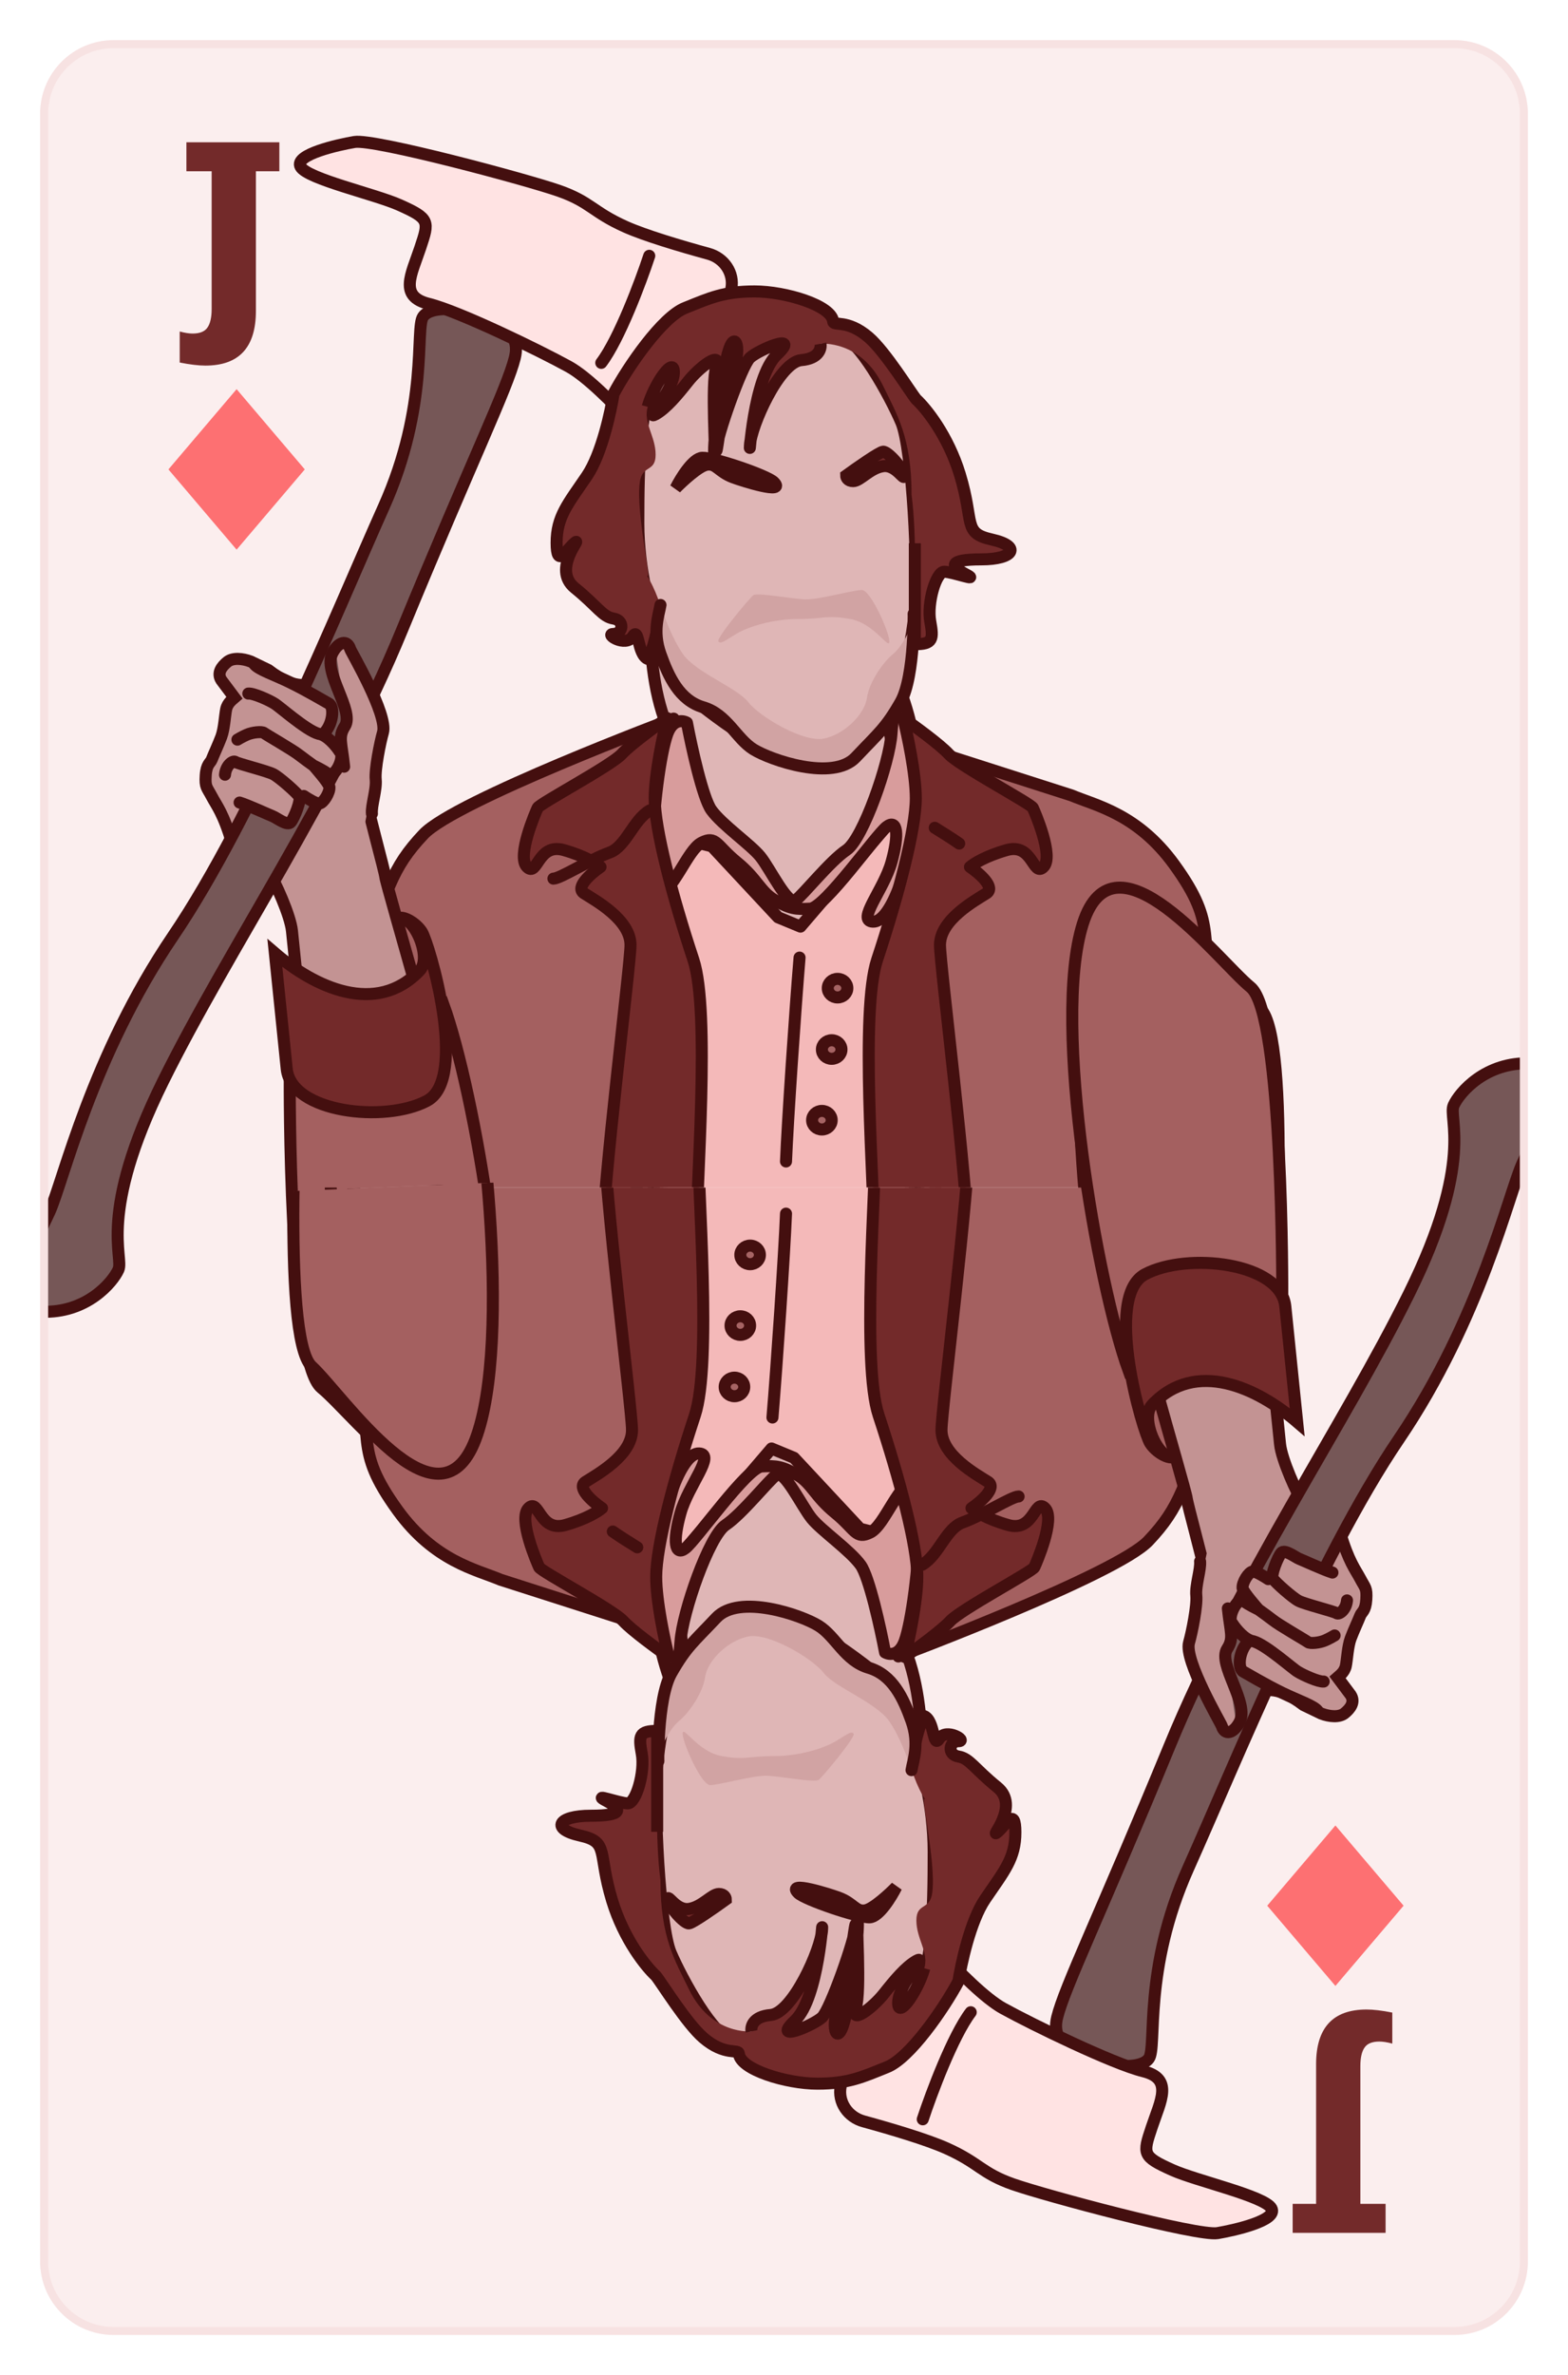 <svg width="391" height="592" viewBox="0 0 391 592" fill="none" xmlns="http://www.w3.org/2000/svg">
<g filter="url(#filter0_d)">
<g clip-path="url(#clip0)">
<path d="M11 22.324C11 12.756 18.756 5 28.324 5H362.676C372.244 5 380 12.756 380 22.324V557.676C380 567.244 372.244 575 362.676 575H28.324C18.756 575 11 567.244 11 557.676V22.324Z" fill="#FBEEEE"/>
<path d="M63.815 36.686V71.492C63.815 80.582 59.618 85.126 51.225 85.126C49.531 85.126 47.395 84.872 44.817 84.364V76.629C46.078 76.968 47.151 77.138 48.035 77.138C49.823 77.138 51.056 76.639 51.733 75.641C52.429 74.644 52.778 73.101 52.778 71.012V36.686H46.483V29.459H69.659V36.686H63.815Z" fill="#732A2A"/>
<g clip-path="url(#clip1)">
<path d="M170.454 182.384C159.423 167.886 162.5 140.442 162.5 137.5L182.116 151.182C198.295 149.501 221.449 142.105 219.936 151.182C218.424 160.259 224.769 194.045 226.87 205.706L219.936 241.951L182.116 235.963C178.229 219.574 172.592 185.193 170.454 182.384Z" fill="#DFB6B6" stroke="#440F0F" stroke-width="3" stroke-linecap="round" stroke-linejoin="round"/>
<path d="M89.857 235.687C96.497 215.63 97.682 210.347 105.62 201.942C113.558 193.537 167.973 173.118 167.973 173.118L159.185 193.537L162.358 244.455L165.532 304H80.057C79.487 296.333 83.217 255.744 89.857 235.687Z" fill="#A46060" stroke="#440F0F" stroke-width="3" stroke-linecap="round" stroke-linejoin="round"/>
<path d="M165.178 304L157.892 224.961L170.224 203.143L177.509 204.94L194.024 222.651L199.609 224.961L227.537 192.362L222.923 222.651C221.223 224.362 220.864 236.5 227.537 236.5C234.094 236.5 229.156 290.738 227.537 304H165.178Z" fill="#F4B9B9" stroke="#440F0F" stroke-width="3" stroke-linecap="round" stroke-linejoin="round"/>
<path d="M292.808 209.502C283.615 196.818 273.235 194.807 267.203 192.252L235.201 182L233 304H311C310.185 299.244 307.528 261.909 303.42 246.477C298.285 227.187 304.301 225.357 292.808 209.502Z" fill="#A46060" stroke="#440F0F" stroke-width="3" stroke-linecap="round" stroke-linejoin="round"/>
<path d="M162.081 180.392C159.885 184.641 155.492 194.25 155.492 198.7C155.492 203.149 156.468 209.669 156.957 212.373" stroke="#440F0F" stroke-width="3" stroke-linecap="round" stroke-linejoin="round"/>
<path d="M243.337 204.957C245.858 203.103 251.584 199.487 254.317 199.858C257.734 200.322 258.71 202.176 259.198 204.03" stroke="#440F0F" stroke-width="3" stroke-linecap="round" stroke-linejoin="round"/>
<path d="M238.456 184.795C239.758 187.498 242.507 193.323 243.093 194.992" stroke="#440F0F" stroke-width="3" stroke-linecap="round" stroke-linejoin="round"/>
<path d="M218.936 234.621C221.864 230.063 229.038 220.252 234.309 217.471" stroke="#440F0F" stroke-width="3" stroke-linecap="round" stroke-linejoin="round"/>
<path d="M177.399 195.919C175.252 192.952 172.438 180.16 171.299 174.134C170.242 173.516 167.785 173.207 166.419 176.915C164.711 181.55 162.759 195.919 162.759 205.884C162.759 215.849 157.39 220.484 162.759 218.398C168.127 216.312 171.299 205.884 174.959 204.03C178.619 202.176 178.619 204.725 183.744 208.896C188.868 213.068 189.6 216.312 193.26 218.398C196.92 220.484 198.384 220.715 202.045 220.484C205.705 220.252 218.393 202.176 221.078 200.09C223.762 198.004 224.25 201.944 222.298 208.896C220.346 215.849 213.513 223.496 217.661 223.728C221.81 223.96 226.69 211.446 228.642 195.919C230.204 183.497 226.364 170.504 224.25 165.56C223.762 166.95 222.688 171.168 222.298 176.915C221.81 184.099 215.221 203.103 211.073 205.884C206.925 208.665 200.336 217.008 198.384 218.398C196.432 219.789 192.04 210.519 189.6 207.506C187.16 204.493 180.083 199.626 177.399 195.919Z" fill="#D89C9C" stroke="#440F0F" stroke-width="3" stroke-linecap="round" stroke-linejoin="round"/>
<path d="M236.569 181.943C234.446 179.628 228.126 175.017 225.232 173C226.277 177.121 228.368 186.888 228.368 192.991C228.368 200.618 224.026 217.19 218.719 233.235C214.474 246.071 218 289 218 304H241.398C241.398 289.445 234.398 234.602 234.398 229.552C234.398 223.239 243.082 218.505 245.976 216.664C248.292 215.191 244.207 211.666 241.876 210.088C242.76 209.299 245.832 207.352 251.042 205.879C257.555 204.038 257.555 212.718 260.208 210.088C262.861 207.457 258.037 196.41 257.555 195.358C257.072 194.306 239.222 184.836 236.569 181.943Z" fill="#732A2A" stroke="#440F0F" stroke-width="3" stroke-linecap="round" stroke-linejoin="round"/>
<path d="M233.088 200.322C234.471 201.172 237.627 203.149 239.189 204.262" stroke="#440F0F" stroke-width="3" stroke-linecap="round" stroke-linejoin="round"/>
<path d="M199.38 232.683C198.321 245.347 196.391 273.575 196 283.5" stroke="#440F0F" stroke-width="3" stroke-linecap="round" stroke-linejoin="round"/>
<ellipse cx="208.855" cy="240.303" rx="2.44" ry="2.317" fill="#A66464" stroke="#440F0F" stroke-width="3" stroke-linecap="round" stroke-linejoin="round"/>
<ellipse cx="207.391" cy="255.598" rx="2.44" ry="2.317" fill="#A66464" stroke="#440F0F" stroke-width="3" stroke-linecap="round" stroke-linejoin="round"/>
<ellipse cx="204.95" cy="273.212" rx="2.44" ry="2.317" fill="#A66464" stroke="#440F0F" stroke-width="3" stroke-linecap="round" stroke-linejoin="round"/>
<path d="M155.057 181.943C157.18 179.628 163.499 175.017 166.394 173C165.349 177.121 163.258 186.888 163.258 192.991C163.258 200.618 167.6 217.19 172.907 233.235C177.152 246.071 173.626 289 173.626 304H150.228C150.228 289.445 157.228 234.602 157.228 229.552C157.228 223.239 148.544 218.505 145.65 216.664C143.334 215.191 147.418 211.666 149.75 210.088C148.866 209.299 145.794 207.352 140.584 205.879C134.071 204.038 134.071 212.718 131.418 210.088C128.764 207.457 133.589 196.41 134.071 195.358C134.554 194.306 152.404 184.836 155.057 181.943Z" fill="#732A2A" stroke="#440F0F" stroke-width="3" stroke-linecap="round" stroke-linejoin="round"/>
<path d="M162 196C157.852 198.472 156.099 205.017 152 206.5C146.876 208.354 139.708 213 138 213" stroke="#440F0F" stroke-width="3" stroke-linecap="round" stroke-linejoin="round"/>
</g>
<path d="M75.399 251.349C76.031 257.521 73.341 275.922 81.08 284.874C88.819 293.825 90.209 303.915 97.666 303.151C105.124 302.386 105.548 299.907 108.908 291.766C114.985 277.041 108.205 254.734 103.546 239.454C100.588 228.833 96.196 213.681 96.084 212.587C95.936 211.141 91.587 195.366 91.389 193.437C91.191 191.509 91.229 187.12 90.981 184.709C90.734 182.298 86.42 173.482 85.79 172.085C85.159 170.688 81.21 162.031 79.065 163.517C77.43 164.649 74.097 166.462 66.922 161.005L62.511 158.88C60.483 158.113 58.023 157.878 56.675 158.991C55.327 160.103 54.029 161.698 55.191 163.528L58.578 168.053C58.096 168.102 56.748 169.215 56.414 170.711C56.081 172.207 55.944 175.632 55.178 177.659C54.411 179.687 53.212 182.246 52.828 183.26C52.445 184.273 51.48 184.372 51.295 187.315C51.109 190.257 51.591 190.208 52.803 192.52C54.014 194.832 55.658 196.612 57.896 204.179C58.583 206.503 65.141 208.309 66.883 211.053C68.627 213.798 72.409 222.181 72.805 226.038L75.399 251.349Z" fill="#C39393" stroke="#440F0F" stroke-width="3" stroke-linecap="round"/>
<path d="M80.15 339.933C71.924 333.237 72.248 262.837 72.248 262.837L110.561 244.334C118.258 265.493 129.879 330.815 121.98 355.75C114.082 380.686 88.375 346.629 80.15 339.933Z" fill="#A46060" stroke="#440F0F" stroke-width="3" stroke-linecap="round"/>
<path d="M104.669 235.891C93.812 247.312 78.46 240.085 68.538 231.552L71.495 260.401C72.617 271.344 96.007 273.973 106.491 268.375C116.975 262.777 106.991 229.119 105.193 226.287C103.754 224.022 100.589 222.236 99.314 222.869C103.059 221.815 107.845 232.55 104.669 235.891Z" fill="#732A2A" stroke="#440F0F" stroke-width="3" stroke-linecap="round"/>
<path d="M95.672 120.39C107.065 94.979 103.451 75.81 105.51 72.919C107.457 70.184 114.675 70.924 117.318 72.109C122.4 74.387 130.243 75.614 128.38 83.172C126.518 90.73 117.623 108.868 100.381 150.731C83.138 192.594 57.002 230.47 40.636 263.571C24.271 296.671 30.952 307.296 29.528 310.472C28.104 313.649 21.575 321.404 10.337 320.943C-0.901 320.483 8.98 303.549 12.397 295.926C15.815 288.302 22.914 257.151 43.157 227.315C63.4 197.479 84.279 145.802 95.672 120.39Z" fill="#765757" stroke="#440F0F" stroke-width="3" stroke-linecap="round"/>
<path d="M88.403 29.389C84.442 30.055 73.265 32.521 74.952 35.566C76.638 38.612 93.563 42.385 99.662 45.119C107.222 48.508 107.005 49.161 104.842 55.646L104.788 55.809C102.575 62.447 99.376 67.88 106.934 69.742C114.492 71.605 134.536 81.354 141.875 85.407C146.296 87.849 152.932 94.486 157.715 99.713C160.112 102.333 163.935 103.173 166.585 100.809C169.619 98.103 173.195 93.83 175.94 87.709C179.079 80.707 181.171 72.271 182.368 65.959C183.115 62.016 180.545 58.311 176.674 57.252C169.691 55.341 160.774 52.679 155.984 50.532C147.725 46.83 147.309 44.354 139.401 41.572C131.493 38.789 93.353 28.557 88.403 29.389Z" fill="#FFE3E3" stroke="#440F0F" stroke-width="3" stroke-linecap="round"/>
<path d="M161.899 57.761C159.781 64.187 154.423 78.52 149.936 84.443" stroke="#440F0F" stroke-width="3" stroke-linecap="round"/>
<path d="M67.979 197.434C67.168 197.128 62.4 195.149 60.389 194.543C60.389 194.543 55.913 195.002 55.9 189.977C56.589 186.89 59.202 178.357 59.202 178.357C59.507 178.163 60.396 177.65 61.514 177.145L58.835 169.571L61.923 166.872L63.417 159.552C64.349 160.849 68.367 162.173 72.158 164.015C76.708 166.227 81.119 168.899 81.962 169.345C83.507 170.161 82.988 174.599 80.775 176.775C80.564 176.982 80.247 177.043 79.849 176.99C81.819 177.529 83.839 180.006 84.644 181.251C86.239 182.549 83.407 188.199 81.812 186.9C80.728 186.018 78.19 184.836 78.19 184.836C78.19 184.836 82.046 189.179 82.144 190.135C82.292 191.582 80.611 194.191 79.646 194.289C78.875 194.368 75.638 193.218 74.592 192.513C75.173 193.428 73.382 197.855 72.516 198.918C71.65 199.981 68.993 197.818 67.979 197.434Z" fill="#C39393"/>
<path d="M59.742 194.035C61.753 194.641 67.168 197.128 67.979 197.434C68.993 197.818 71.65 199.981 72.516 198.918C73.382 197.855 75.173 193.428 74.592 192.513C74.011 191.598 69.723 187.795 68.177 186.979C66.632 186.163 59.236 184.342 58.704 183.909C58.173 183.476 56.343 184.639 56.108 187.099M75.745 192.395C76.792 193.099 78.875 194.368 79.646 194.289C80.611 194.191 82.292 191.582 82.144 190.135C82.046 189.179 78.19 184.836 78.19 184.836M59.202 178.357C59.507 178.163 60.396 177.65 61.514 177.145C62.911 176.515 65.322 176.268 65.854 176.701C66.385 177.133 73.113 180.971 74.707 182.269C75.248 182.709 77.398 184.273 78.19 184.836M78.19 184.836C78.19 184.836 80.728 186.018 81.812 186.9C83.407 188.199 86.239 182.549 84.644 181.251C83.786 179.924 81.549 177.199 79.462 176.909M63.417 159.552C64.349 160.849 68.367 162.173 72.158 164.015C76.708 166.227 81.119 168.899 81.962 169.345C83.507 170.161 82.988 174.599 80.774 176.775C80.5 177.045 80.043 177.067 79.462 176.909M61.923 166.872C63.209 166.74 67.082 168.514 68.313 169.282C69.443 169.852 76.296 176.051 79.462 176.909" stroke="#440F0F" stroke-width="3" stroke-linecap="round"/>
<path d="M83.474 155.686C85.337 163.336 85.349 173.979 86.073 181.053C86.435 184.58 86.788 206.916 90.359 202.528L95.843 175.025L88.83 155.639L83.474 155.686Z" fill="#C39393"/>
<path d="M92.744 196.81C92.54 194.82 93.942 190.801 93.687 188.314C93.432 185.827 94.759 179.157 95.499 176.568C96.766 172.136 87.555 156.496 87.338 155.792C86.585 153.356 84.407 153.917 82.912 156.748C80.387 161.531 88.466 171.187 85.989 175.03C84.254 177.721 85.206 179.131 85.818 185.1" stroke="#440F0F" stroke-width="3" stroke-linecap="round"/>
<g clip-path="url(#clip2)">
<path d="M313.704 334.137C313.443 327.939 317.233 309.732 310.045 300.332C302.858 290.932 302.076 280.777 294.586 281.093C287.096 281.408 286.524 283.858 282.681 291.782C275.731 306.117 281.16 328.79 284.894 344.322C287.209 355.101 290.684 370.489 290.73 371.588C290.791 373.041 294.186 389.048 294.267 390.985C294.349 392.922 294.048 397.301 294.15 399.723C294.252 402.144 298.03 411.202 298.575 412.635C299.121 414.067 302.543 422.946 304.774 421.591C306.474 420.559 309.909 418.949 316.744 424.827L321.02 427.214C322.998 428.101 325.44 428.483 326.852 427.453C328.264 426.424 329.655 424.91 328.605 423.013L325.496 418.293C325.98 418.272 327.392 417.243 327.815 415.77C328.238 414.296 328.58 410.886 329.467 408.908C330.354 406.93 331.704 404.448 332.148 403.459C332.591 402.47 333.56 402.429 333.922 399.503C334.284 396.577 333.799 396.597 332.729 394.217C331.658 391.836 330.124 389.96 328.345 382.273C327.798 379.912 321.361 377.716 319.786 374.872C318.211 372.027 314.938 363.433 314.775 359.558L313.704 334.137Z" fill="#C39393" stroke="#440F0F" stroke-width="3" stroke-linecap="round"/>
<path d="M314.278 245.428C322.087 252.606 317.539 322.859 317.539 322.859L278.185 339.03C271.771 317.447 264.091 251.545 273.472 227.129C282.853 202.712 306.469 238.25 314.278 245.428Z" fill="#A46060" stroke="#440F0F" stroke-width="3" stroke-linecap="round"/>
<path d="M285.608 463.644C272.711 488.325 275.168 507.676 272.939 510.439C270.831 513.052 263.671 511.88 261.104 510.539C256.168 507.96 248.413 506.264 250.725 498.832C253.038 491.399 263.005 473.828 282.729 433.075C302.453 392.322 330.815 356.083 349.137 324.024C367.46 291.966 361.429 280.959 363.041 277.874C364.653 274.788 371.635 267.439 382.825 268.574C394.016 269.708 383.137 286.018 379.267 293.422C375.398 300.827 366.443 331.496 344.445 360.063C322.448 388.631 298.505 438.962 285.608 463.644Z" fill="#765757" stroke="#440F0F" stroke-width="3" stroke-linecap="round"/>
</g>
<path d="M169.776 165.635C166.515 162.654 164.458 154.688 163.837 151.077C162.284 147.04 159.178 136.053 159.178 124.407C159.178 109.849 159.527 93.893 163.837 88.653C168.146 83.412 165.001 77.821 177.463 77.821H209.491C213.8 77.821 221.952 92.729 224.747 99.251C227.543 105.773 229.057 136.519 228.125 146.186C227.379 153.919 225.563 161.443 224.747 164.238C223.816 166.14 221.044 171.202 217.41 176.233C212.868 182.523 205.997 183.454 198.543 183.221C191.089 182.988 173.853 169.362 169.776 165.635Z" fill="#DFB6B6" stroke="#440F0F" stroke-width="3" stroke-linecap="round" stroke-linejoin="round"/>
<path d="M204.599 79.685C204.832 80.888 204.203 83.389 199.824 83.761C194.753 84.193 188.282 97.919 187.173 103.733C186.974 105.573 186.949 106.282 187.013 104.958C187.03 104.607 187.085 104.195 187.173 103.733C187.692 98.942 189.392 86.487 193.768 82.364C199.824 76.657 189.109 81.199 187.013 83.179C185.314 84.784 180.86 96.871 179.234 102.944C178.849 105.525 178.628 107.009 178.628 106.006C178.628 105.454 178.853 104.363 179.234 102.944C179.967 98.03 181.293 89.141 182.82 85.858C185.15 80.85 183.053 74.677 181.073 83.761C179.671 90.195 178.561 98.789 178.198 103.63C178.272 106.057 178.305 107.61 178.162 107.287C178.026 106.981 178.049 105.624 178.198 103.63C178.032 98.171 177.66 88.294 178.628 85.392C180.025 81.199 174.319 85.625 171.64 89.002C168.961 92.38 166.166 95.757 163.487 97.271C160.519 98.949 167.797 91.681 168.029 87.022C168.262 82.364 163.138 89.585 161.507 95.408C160.366 99.484 163.471 102.674 163.487 107.287C163.504 111.862 160.103 109.704 159.528 114.275C158.538 122.143 162.744 139.386 161.275 137.451C163.216 140.285 165.351 146.119 165.351 148.181C165.351 150.242 162.866 155.785 161.624 158.298C158.824 157.174 159.47 149.979 157.748 152.677C156.025 155.375 150.641 152.003 153.01 152.003C155.379 152.003 155.809 148.63 153.01 148.181C150.21 147.731 149.134 145.258 143.319 140.536C137.505 135.814 145.473 127.495 143.319 129.294C141.166 131.093 138.797 135.814 138.797 129.294C138.797 122.774 141.596 119.626 146.334 112.656C150.124 107.08 152.364 96.194 153.01 92.147C156.58 85.447 165.164 72.9 170.941 70.717C176.997 68.272 180.491 66.641 188.178 66.641C195.864 66.641 207.394 70.135 207.744 74.095C207.857 75.382 211.233 73.462 216.595 78.055C220.81 81.664 227.052 91.838 228.474 93.544C230.869 95.737 236.399 102.548 239.355 112.251C243.051 124.38 239.971 126.847 247.362 128.491C254.753 130.136 252.905 133.425 244.693 133.425C236.481 133.425 236.892 135.07 240.792 137.125C244.693 139.181 237.507 136.509 235.454 136.509C233.401 136.509 231.143 144.32 231.964 148.843C232.786 153.365 232.642 154.572 228.125 154.572V129.415C228.125 129.415 228.04 122.934 227.31 117.303C227.31 102.978 223.663 97.298 220.205 90.167C214.615 78.637 204.599 79.685 204.599 79.685Z" fill="#732A2A"/>
<path d="M187.013 104.958C187.03 104.607 187.085 104.195 187.173 103.733C187.692 98.942 189.392 86.487 193.768 82.364C199.824 76.657 189.109 81.199 187.013 83.179C185.314 84.784 180.86 96.871 179.234 102.944C178.849 105.525 178.628 107.009 178.628 106.006C178.628 105.454 178.853 104.363 179.234 102.944C179.967 98.03 181.293 89.141 182.82 85.858C185.15 80.85 183.053 74.677 181.073 83.761C179.671 90.195 178.561 98.789 178.198 103.629C178.272 106.057 178.305 107.61 178.162 107.287C178.026 106.981 178.049 105.624 178.198 103.629C178.561 98.789 179.671 90.195 181.073 83.761C183.053 74.677 185.15 80.85 182.82 85.858C181.293 89.141 179.967 98.03 179.234 102.944C180.86 96.871 185.314 84.784 187.013 83.179C189.109 81.199 199.824 76.657 193.768 82.364C189.392 86.487 187.692 98.942 187.173 103.733C186.974 105.573 186.949 106.282 187.013 104.958Z" fill="#732A2A"/>
<path d="M204.599 79.685C204.832 80.888 204.203 83.389 199.824 83.761C194.35 84.227 187.246 100.183 187.013 104.958C186.78 109.733 187.712 88.07 193.768 82.364C199.824 76.657 189.109 81.199 187.013 83.179C184.917 85.159 178.628 103.094 178.628 106.006C178.628 108.918 180.491 90.866 182.82 85.858C185.15 80.85 183.053 74.677 181.073 83.761C179.094 92.846 177.696 106.239 178.162 107.287C178.628 108.335 177.23 89.585 178.628 85.392C180.025 81.199 174.319 85.625 171.64 89.002C168.961 92.38 166.166 95.757 163.487 97.271C160.519 98.949 167.797 91.681 168.029 87.022C168.262 82.364 163.138 89.585 161.507 95.408M228.125 129.415V154.572C232.642 154.572 232.786 153.365 231.964 148.843C231.143 144.32 233.401 136.509 235.454 136.509C237.507 136.509 244.693 139.181 240.792 137.125C236.892 135.07 236.481 133.425 244.693 133.425C252.905 133.425 254.753 130.136 247.362 128.491C239.971 126.847 243.051 124.38 239.355 112.251C236.399 102.548 230.869 95.737 228.474 93.544C227.052 91.838 220.81 81.664 216.595 78.055C211.233 73.462 207.857 75.382 207.744 74.095C207.394 70.135 195.864 66.641 188.178 66.641C180.491 66.641 176.997 68.272 170.941 70.717C165.164 72.9 156.58 85.447 153.01 92.147C152.364 96.194 150.124 107.08 146.334 112.656C141.596 119.626 138.797 122.774 138.797 129.294C138.797 135.814 141.166 131.093 143.319 129.294C145.473 127.495 137.505 135.814 143.319 140.536C149.134 145.258 150.21 147.731 153.01 148.181C155.809 148.63 155.379 152.003 153.01 152.003C150.641 152.003 156.025 155.375 157.748 152.677C159.47 149.979 158.824 157.174 161.624 158.298C162.866 155.785 164.204 150.242 164.204 148.181" stroke="#440F0F" stroke-width="3"/>
<path d="M175.134 108.102C172.805 108.195 169.738 113.187 168.495 115.672C170.242 113.886 174.226 110.221 176.182 109.848C178.628 109.383 179.094 111.595 182.821 112.993C185.002 113.811 196.165 117.369 192.953 114.158C191.322 112.527 178.046 107.985 175.134 108.102Z" fill="#732A2A" stroke="#440F0F" stroke-width="3"/>
<path d="M220.205 106.588C219.274 106.681 213.683 110.587 211.005 112.528C211.005 112.994 211.354 113.925 212.752 113.925C214.499 113.925 216.944 110.664 220.205 110.199C223.466 109.733 225.563 114.158 225.446 112.528C225.33 110.897 221.37 106.472 220.205 106.588Z" fill="#732A2A" stroke="#440F0F" stroke-width="3"/>
<path d="M187.877 142.342C187.038 142.901 178.56 153.057 179.142 153.872C179.724 154.687 181.052 153.499 183.568 152.009C186.712 150.145 192.768 148.282 199.174 148.282C205.579 148.282 205.929 147.234 211.985 148.282C218.041 149.33 221.768 156.201 221.768 153.872C221.768 151.543 217.109 141.061 214.897 141.061C212.684 141.061 204.182 143.507 200.804 143.39C197.427 143.274 188.925 141.643 187.877 142.342Z" fill="#D1A3A3"/>
<path d="M170.291 157.017C167.682 153.29 165.477 147.311 164.7 144.788C164.312 147.195 163.769 153.01 164.7 157.017C165.865 162.025 170.291 169.012 176.696 171.225C183.102 173.438 183.568 178.097 187.877 180.775C192.186 183.454 207.676 188.811 213.382 182.755C219.089 176.699 220.836 175.534 224.563 169.012C228.29 162.49 227.824 144.788 227.824 147.234C227.824 149.679 225.029 155.153 222.7 157.017C220.37 158.88 216.76 163.888 216.178 167.964C215.595 172.04 210.587 177.048 205.463 178.097C200.339 179.145 189.391 172.623 186.596 169.012C183.801 165.402 173.552 161.675 170.291 157.017Z" fill="#D1A3A3"/>
<path d="M164.701 144.788C164.312 147.195 162.672 151.31 164.701 157.017C166.729 162.724 169.427 168.547 175.367 170.294C181.306 172.041 183.568 178.097 187.877 180.776C192.186 183.454 207.676 188.812 213.383 182.756C219.089 176.699 220.836 175.535 224.563 169.013C228.29 162.491 227.824 144.788 227.824 147.234" stroke="#440F0F" stroke-width="3" stroke-linecap="round" stroke-linejoin="round"/>
<path d="M59 91L42 111L59 131L76 111L59 91Z" fill="#FD7072"/>
<path d="M328.185 543.314V508.508C328.185 499.418 332.382 494.874 340.775 494.874C342.469 494.874 344.605 495.128 347.183 495.636V503.37C345.922 503.032 344.849 502.862 343.965 502.862C342.177 502.862 340.944 503.361 340.267 504.358C339.57 505.356 339.222 506.899 339.222 508.988V543.314H345.517V550.541H322.341V543.314H328.185Z" fill="#732A2A"/>
<g clip-path="url(#clip3)">
<path d="M221.546 397.616C232.577 412.114 229.5 439.558 229.5 442.5L209.884 428.818C193.705 430.499 170.551 437.895 172.064 428.818C173.576 419.741 167.231 385.955 165.13 374.294L172.064 338.049L209.884 344.037C213.771 360.426 219.408 394.807 221.546 397.616Z" fill="#DFB6B6" stroke="#440F0F" stroke-width="3" stroke-linecap="round" stroke-linejoin="round"/>
<path d="M302.143 344.313C295.503 364.37 294.318 369.653 286.38 378.058C278.442 386.463 224.027 406.882 224.027 406.882L232.815 386.463L229.642 335.545L226.468 276H311.943C312.513 283.667 308.783 324.256 302.143 344.313Z" fill="#A46060" stroke="#440F0F" stroke-width="3" stroke-linecap="round" stroke-linejoin="round"/>
<path d="M226.822 276L234.108 355.039L221.776 376.857L214.491 375.06L197.976 357.349L192.391 355.039L164.463 387.638L169.077 357.349C170.777 355.638 171.136 343.5 164.463 343.5C157.906 343.5 162.844 289.262 164.463 276H226.822Z" fill="#F4B9B9" stroke="#440F0F" stroke-width="3" stroke-linecap="round" stroke-linejoin="round"/>
<path d="M99.192 370.498C108.385 383.182 118.765 385.193 124.797 387.748L156.799 398L159 276H81C81.815 280.756 84.472 318.091 88.58 333.523C93.715 352.813 87.7 354.643 99.192 370.498Z" fill="#A46060" stroke="#440F0F" stroke-width="3" stroke-linecap="round" stroke-linejoin="round"/>
<path d="M229.919 399.608C232.115 395.359 236.508 385.75 236.508 381.3C236.508 376.851 235.532 370.331 235.043 367.627" stroke="#440F0F" stroke-width="3" stroke-linecap="round" stroke-linejoin="round"/>
<path d="M148.663 375.043C146.142 376.897 140.416 380.513 137.683 380.142C134.266 379.678 133.29 377.824 132.802 375.97" stroke="#440F0F" stroke-width="3" stroke-linecap="round" stroke-linejoin="round"/>
<path d="M153.544 395.205C152.242 392.502 149.493 386.677 148.907 385.008" stroke="#440F0F" stroke-width="3" stroke-linecap="round" stroke-linejoin="round"/>
<path d="M173.064 345.379C170.136 349.937 162.962 359.748 157.691 362.529" stroke="#440F0F" stroke-width="3" stroke-linecap="round" stroke-linejoin="round"/>
<path d="M214.601 384.081C216.748 387.048 219.562 399.84 220.701 405.866C221.758 406.484 224.215 406.793 225.581 403.085C227.289 398.45 229.241 384.081 229.241 374.116C229.241 364.151 234.61 359.516 229.241 361.602C223.873 363.688 220.701 374.116 217.041 375.97C213.381 377.824 213.381 375.275 208.256 371.104C203.132 366.932 202.4 363.688 198.74 361.602C195.08 359.516 193.616 359.285 189.955 359.516C186.295 359.748 173.607 377.824 170.922 379.91C168.238 381.996 167.75 378.056 169.702 371.104C171.654 364.151 178.487 356.504 174.339 356.272C170.19 356.04 165.31 368.554 163.358 384.081C161.796 396.503 165.636 409.496 167.75 414.44C168.238 413.05 169.312 408.832 169.702 403.085C170.19 395.901 176.779 376.897 180.927 374.116C185.075 371.335 191.664 362.992 193.616 361.602C195.568 360.211 199.96 369.481 202.4 372.494C204.84 375.507 211.917 380.374 214.601 384.081Z" fill="#D89C9C" stroke="#440F0F" stroke-width="3" stroke-linecap="round" stroke-linejoin="round"/>
<path d="M155.431 398.057C157.554 400.372 163.874 404.983 166.768 407C165.723 402.879 163.632 393.112 163.632 387.009C163.632 379.382 167.974 362.81 173.281 346.765C177.526 333.929 174 291 174 276H150.602C150.602 290.555 157.602 345.398 157.602 350.448C157.602 356.761 148.918 361.495 146.024 363.336C143.708 364.809 147.793 368.334 150.124 369.912C149.24 370.701 146.168 372.648 140.958 374.121C134.445 375.962 134.445 367.282 131.792 369.912C129.139 372.543 133.963 383.59 134.445 384.642C134.928 385.694 152.778 395.164 155.431 398.057Z" fill="#732A2A" stroke="#440F0F" stroke-width="3" stroke-linecap="round" stroke-linejoin="round"/>
<path d="M158.912 379.678C157.529 378.828 154.373 376.851 152.811 375.738" stroke="#440F0F" stroke-width="3" stroke-linecap="round" stroke-linejoin="round"/>
<path d="M192.62 347.317C193.679 334.653 195.609 306.425 196 296.5" stroke="#440F0F" stroke-width="3" stroke-linecap="round" stroke-linejoin="round"/>
<ellipse cx="183.145" cy="339.697" rx="2.44" ry="2.317" transform="rotate(-180 183.145 339.697)" fill="#A66464" stroke="#440F0F" stroke-width="3" stroke-linecap="round" stroke-linejoin="round"/>
<ellipse cx="184.609" cy="324.402" rx="2.44" ry="2.317" transform="rotate(-180 184.609 324.402)" fill="#A66464" stroke="#440F0F" stroke-width="3" stroke-linecap="round" stroke-linejoin="round"/>
<ellipse cx="187.05" cy="306.788" rx="2.44" ry="2.317" transform="rotate(-180 187.05 306.788)" fill="#A66464" stroke="#440F0F" stroke-width="3" stroke-linecap="round" stroke-linejoin="round"/>
<path d="M236.943 398.057C234.82 400.372 228.501 404.983 225.606 407C226.651 402.879 228.742 393.112 228.742 387.009C228.742 379.382 224.4 362.81 219.093 346.765C214.848 333.929 218.374 291 218.374 276H241.772C241.772 290.555 234.772 345.398 234.772 350.448C234.772 356.761 243.456 361.495 246.35 363.336C248.666 364.809 244.582 368.334 242.25 369.912C243.134 370.701 246.206 372.648 251.416 374.121C257.929 375.962 257.929 367.282 260.582 369.912C263.236 372.543 258.411 383.59 257.929 384.642C257.446 385.694 239.596 395.164 236.943 398.057Z" fill="#732A2A" stroke="#440F0F" stroke-width="3" stroke-linecap="round" stroke-linejoin="round"/>
<path d="M230 384C234.148 381.528 235.901 374.983 240 373.5C245.124 371.646 252.292 367 254 367" stroke="#440F0F" stroke-width="3" stroke-linecap="round" stroke-linejoin="round"/>
</g>
<path d="M316.601 328.651C315.969 322.479 318.659 304.078 310.92 295.126C303.181 286.175 301.791 276.085 294.334 276.849C286.876 277.614 286.452 280.093 283.092 288.234C277.015 302.959 283.795 325.266 288.454 340.546C291.412 351.167 295.804 366.319 295.916 367.413C296.064 368.859 300.413 384.634 300.611 386.563C300.809 388.491 300.771 392.88 301.018 395.291C301.266 397.702 305.58 406.518 306.21 407.915C306.841 409.312 310.79 417.969 312.935 416.483C314.57 415.351 317.903 413.538 325.078 418.995L329.49 421.12C331.517 421.887 333.977 422.122 335.325 421.009C336.673 419.897 337.971 418.302 336.809 416.472L333.422 411.947C333.904 411.898 335.252 410.785 335.586 409.289C335.919 407.793 336.056 404.368 336.822 402.341C337.589 400.313 338.788 397.754 339.172 396.74C339.555 395.727 340.519 395.628 340.705 392.685C340.891 389.743 340.409 389.792 339.197 387.48C337.986 385.168 336.341 383.388 334.104 375.821C333.417 373.497 326.86 371.691 325.116 368.947C323.373 366.202 319.591 357.819 319.195 353.962L316.601 328.651Z" fill="#C39393" stroke="#440F0F" stroke-width="3" stroke-linecap="round"/>
<path d="M311.85 240.067C320.076 246.763 319.752 317.163 319.752 317.163L281.439 335.666C273.742 314.507 262.121 249.185 270.02 224.25C277.918 199.314 303.625 233.371 311.85 240.067Z" fill="#A46060" stroke="#440F0F" stroke-width="3" stroke-linecap="round"/>
<path d="M287.331 344.109C298.188 332.688 313.54 339.915 323.462 348.448L320.505 319.599C319.383 308.656 295.993 306.027 285.509 311.625C275.025 317.223 285.009 350.881 286.807 353.713C288.246 355.978 291.411 357.764 292.687 357.131C288.941 358.185 284.155 347.45 287.331 344.109Z" fill="#732A2A" stroke="#440F0F" stroke-width="3" stroke-linecap="round"/>
<path d="M296.328 459.61C284.935 485.021 288.549 504.19 286.49 507.081C284.543 509.816 277.325 509.076 274.682 507.891C269.6 505.613 261.757 504.386 263.62 496.828C265.482 489.27 274.377 471.132 291.619 429.269C308.862 387.406 334.998 349.53 351.364 316.429C367.729 283.329 361.048 272.704 362.472 269.528C363.896 266.351 370.425 258.596 381.663 259.057C392.901 259.517 383.02 276.451 379.603 284.074C376.185 291.698 369.086 322.849 348.843 352.685C328.6 382.521 307.72 434.198 296.328 459.61Z" fill="#765757" stroke="#440F0F" stroke-width="3" stroke-linecap="round"/>
<path d="M303.597 550.611C307.558 549.945 318.735 547.479 317.048 544.433C315.362 541.388 298.437 537.615 292.338 534.881C284.778 531.492 284.995 530.839 287.158 524.354L287.212 524.19C289.425 517.553 292.624 512.12 285.066 510.258C277.508 508.395 257.464 498.646 250.125 494.593C245.704 492.151 239.068 485.514 234.285 480.287C231.888 477.667 228.065 476.827 225.415 479.191C222.381 481.897 218.805 486.17 216.06 492.291C212.921 499.293 210.829 507.729 209.632 514.041C208.885 517.984 211.455 521.689 215.326 522.749C222.309 524.659 231.226 527.32 236.016 529.468C244.275 533.171 244.691 535.646 252.599 538.428C260.507 541.211 298.646 551.443 303.597 550.611Z" fill="#FFE3E3" stroke="#440F0F" stroke-width="3" stroke-linecap="round"/>
<path d="M230.101 522.239C232.219 515.813 237.577 501.48 242.064 495.557" stroke="#440F0F" stroke-width="3" stroke-linecap="round"/>
<path d="M324.021 382.566C324.832 382.872 329.6 384.851 331.611 385.457C331.611 385.457 336.087 384.998 336.1 390.023C335.411 393.11 332.798 401.643 332.798 401.643C332.493 401.837 331.604 402.35 330.486 402.855L333.165 410.429L330.077 413.128L328.583 420.448C327.651 419.151 323.633 417.827 319.842 415.985C315.292 413.773 310.881 411.101 310.038 410.655C308.493 409.839 309.012 405.401 311.226 403.225C311.436 403.018 311.753 402.957 312.151 403.01C310.181 402.471 308.161 399.994 307.356 398.749C305.761 397.451 308.593 391.801 310.188 393.1C311.272 393.982 313.81 395.164 313.81 395.164C313.81 395.164 309.954 390.821 309.856 389.865C309.708 388.418 311.389 385.809 312.354 385.711C313.125 385.632 316.362 386.782 317.408 387.487C316.827 386.572 318.618 382.145 319.484 381.082C320.349 380.019 323.007 382.182 324.021 382.566Z" fill="#C39393"/>
<path d="M332.258 385.965C330.247 385.359 324.832 382.872 324.021 382.566C323.008 382.182 320.35 380.019 319.484 381.082C318.619 382.145 316.827 386.572 317.408 387.487C317.989 388.402 322.277 392.205 323.822 393.021C325.368 393.837 332.764 395.658 333.296 396.091C333.827 396.524 335.657 395.361 335.892 392.901M316.255 387.605C315.208 386.901 313.125 385.632 312.354 385.711C311.39 385.809 309.708 388.418 309.856 389.865C309.954 390.821 313.81 395.164 313.81 395.164M332.798 401.643C332.493 401.837 331.604 402.35 330.486 402.855C329.089 403.485 326.678 403.732 326.146 403.299C325.615 402.867 318.887 399.029 317.293 397.731C316.752 397.291 314.602 395.727 313.81 395.164M313.81 395.164C313.81 395.164 311.272 393.982 310.188 393.1C308.593 391.801 305.761 397.451 307.356 398.749C308.214 400.076 310.451 402.801 312.538 403.091M328.583 420.448C327.651 419.151 323.633 417.827 319.842 415.985C315.292 413.773 310.881 411.101 310.038 410.655C308.493 409.839 309.012 405.401 311.226 403.225C311.5 402.955 311.957 402.933 312.538 403.091M330.077 413.128C328.79 413.26 324.918 411.486 323.687 410.718C322.557 410.148 315.704 403.949 312.538 403.091" stroke="#440F0F" stroke-width="3" stroke-linecap="round"/>
<path d="M308.526 424.314C306.663 416.664 306.651 406.021 305.926 398.947C305.565 395.42 305.212 373.084 301.64 377.472L296.157 404.975L303.17 424.361L308.526 424.314Z" fill="#C39393"/>
<path d="M299.256 383.19C299.46 385.18 298.058 389.199 298.313 391.686C298.568 394.173 297.241 400.843 296.501 403.432C295.235 407.864 304.445 423.504 304.662 424.208C305.414 426.644 307.593 426.083 309.088 423.252C311.613 418.469 303.534 408.813 306.012 404.97C307.746 402.279 306.794 400.869 306.182 394.9" stroke="#440F0F" stroke-width="3" stroke-linecap="round"/>
<g clip-path="url(#clip4)">
<path d="M78.296 245.863C78.557 252.061 74.767 270.268 81.955 279.668C89.142 289.068 89.924 299.223 97.414 298.907C104.904 298.592 105.476 296.142 109.319 288.218C116.269 273.883 110.84 251.21 107.106 235.678C104.791 224.899 101.316 209.511 101.27 208.412C101.209 206.959 97.814 190.952 97.733 189.015C97.651 187.078 97.952 182.699 97.85 180.277C97.748 177.856 93.97 168.798 93.425 167.365C92.879 165.933 89.457 157.054 87.226 158.409C85.526 159.441 82.091 161.051 75.256 155.173L70.98 152.786C69.002 151.899 66.56 151.517 65.148 152.547C63.736 153.576 62.345 155.09 63.395 156.987L66.504 161.707C66.02 161.728 64.608 162.757 64.185 164.23C63.762 165.704 63.42 169.114 62.533 171.092C61.646 173.07 60.296 175.552 59.852 176.541C59.409 177.53 58.44 177.571 58.078 180.497C57.716 183.423 58.201 183.403 59.271 185.783C60.342 188.164 61.876 190.04 63.655 197.727C64.202 200.088 70.639 202.284 72.214 205.128C73.789 207.973 77.062 216.567 77.225 220.442L78.296 245.863Z" fill="#C39393" stroke="#440F0F" stroke-width="3" stroke-linecap="round"/>
<path d="M77.722 334.572C69.913 327.394 74.461 257.141 74.461 257.141L113.815 240.97C120.229 262.553 127.909 328.455 118.528 352.871C109.147 377.288 85.531 341.75 77.722 334.572Z" fill="#A46060" stroke="#440F0F" stroke-width="3" stroke-linecap="round"/>
<path d="M106.392 116.356C119.289 91.675 116.832 72.324 119.061 69.561C121.169 66.948 128.329 68.12 130.896 69.461C135.832 72.04 143.587 73.736 141.275 81.168C138.962 88.601 128.995 106.172 109.271 146.925C89.547 187.678 61.185 223.917 42.862 255.976C24.54 288.034 30.571 299.041 28.959 302.126C27.347 305.212 20.365 312.561 9.175 311.426C-2.016 310.292 8.863 293.982 12.733 286.578C16.602 279.173 25.557 248.504 47.555 219.937C69.552 191.369 93.495 141.038 106.392 116.356Z" fill="#765757" stroke="#440F0F" stroke-width="3" stroke-linecap="round"/>
</g>
<path d="M222.224 414.365C225.485 417.346 227.542 425.312 228.163 428.923C229.716 432.96 232.822 443.947 232.822 455.593C232.822 470.151 232.473 486.107 228.163 491.348C223.854 496.588 226.999 502.179 214.537 502.179H182.509C178.2 502.179 170.048 487.271 167.253 480.749C164.457 474.227 162.943 443.481 163.875 433.814C164.621 426.081 166.437 418.557 167.253 415.762C168.184 413.86 170.956 408.798 174.59 403.767C179.132 397.477 186.003 396.546 193.457 396.779C200.911 397.012 218.147 410.638 222.224 414.365Z" fill="#DFB6B6" stroke="#440F0F" stroke-width="3" stroke-linecap="round" stroke-linejoin="round"/>
<path d="M187.401 500.315C187.168 499.111 187.797 496.611 192.176 496.239C197.247 495.807 203.718 482.081 204.827 476.267C205.026 474.427 205.051 473.718 204.987 475.042C204.97 475.393 204.915 475.805 204.827 476.267C204.308 481.058 202.608 493.513 198.232 497.636C192.176 503.343 202.891 498.801 204.987 496.821C206.686 495.216 211.14 483.129 212.766 477.056C213.151 474.475 213.372 472.991 213.372 473.994C213.372 474.546 213.147 475.637 212.766 477.056C212.033 481.97 210.707 490.859 209.18 494.142C206.85 499.15 208.947 505.323 210.927 496.239C212.329 489.805 213.439 481.211 213.802 476.37C213.728 473.943 213.695 472.39 213.838 472.713C213.974 473.019 213.951 474.376 213.802 476.37C213.968 481.829 214.34 491.706 213.372 494.608C211.975 498.801 217.681 494.375 220.36 490.998C223.039 487.62 225.834 484.243 228.513 482.729C231.481 481.051 224.203 488.319 223.971 492.978C223.738 497.636 228.862 490.415 230.493 484.592C231.634 480.516 228.529 477.326 228.513 472.713C228.496 468.138 231.897 470.296 232.472 465.725C233.462 457.857 229.256 440.614 230.725 442.549C228.784 439.715 226.649 433.881 226.649 431.819C226.649 429.758 229.134 424.215 230.376 421.702C233.176 422.826 232.53 430.021 234.252 427.323C235.975 424.625 241.359 427.997 238.99 427.997C236.621 427.997 236.191 431.37 238.99 431.819C241.79 432.269 242.866 434.742 248.681 439.464C254.495 444.186 246.527 452.505 248.681 450.706C250.834 448.907 253.203 444.186 253.203 450.706C253.203 457.226 250.404 460.374 245.666 467.344C241.876 472.92 239.636 483.806 238.99 487.853C235.42 494.553 226.836 507.1 221.059 509.283C215.003 511.728 211.509 513.359 203.822 513.359C196.136 513.359 184.606 509.865 184.256 505.905C184.143 504.618 180.767 506.538 175.405 501.945C171.19 498.336 164.948 488.162 163.526 486.456C161.131 484.263 155.601 477.452 152.645 467.749C148.949 455.62 152.029 453.153 144.638 451.509C137.247 449.864 139.095 446.575 147.307 446.575C155.519 446.575 155.108 444.93 151.208 442.875C147.307 440.819 154.493 443.491 156.546 443.491C158.599 443.491 160.857 435.68 160.036 431.157C159.214 426.635 159.358 425.428 163.875 425.428V450.585C163.875 450.585 163.96 457.066 164.69 462.697C164.69 477.022 168.337 482.702 171.795 489.833C177.385 501.363 187.401 500.315 187.401 500.315Z" fill="#732A2A"/>
<path d="M204.987 475.042C204.97 475.393 204.915 475.805 204.827 476.267C204.308 481.058 202.608 493.513 198.232 497.636C192.176 503.343 202.891 498.801 204.987 496.821C206.686 495.216 211.14 483.129 212.766 477.056C213.151 474.475 213.372 472.991 213.372 473.994C213.372 474.546 213.147 475.637 212.766 477.056C212.033 481.97 210.707 490.859 209.18 494.142C206.85 499.15 208.947 505.323 210.927 496.239C212.329 489.805 213.439 481.211 213.802 476.371C213.728 473.943 213.695 472.39 213.838 472.713C213.974 473.019 213.951 474.376 213.802 476.371C213.439 481.211 212.329 489.805 210.927 496.239C208.947 505.323 206.85 499.15 209.18 494.142C210.707 490.859 212.033 481.97 212.766 477.056C211.14 483.129 206.686 495.216 204.987 496.821C202.891 498.801 192.176 503.343 198.232 497.636C202.608 493.513 204.308 481.058 204.827 476.267C205.026 474.427 205.051 473.718 204.987 475.042Z" fill="#732A2A"/>
<path d="M187.401 500.315C187.168 499.111 187.797 496.611 192.176 496.239C197.65 495.773 204.754 479.817 204.987 475.042C205.22 470.267 204.288 491.93 198.232 497.636C192.176 503.343 202.891 498.801 204.987 496.821C207.083 494.841 213.372 476.906 213.372 473.994C213.372 471.082 211.509 489.134 209.18 494.142C206.85 499.15 208.947 505.323 210.927 496.239C212.906 487.154 214.304 473.761 213.838 472.713C213.372 471.665 214.77 490.415 213.372 494.608C211.975 498.801 217.681 494.375 220.36 490.998C223.039 487.62 225.834 484.243 228.513 482.729C231.481 481.051 224.203 488.319 223.971 492.978C223.738 497.636 228.862 490.415 230.493 484.592M163.875 450.585V425.428C159.358 425.428 159.214 426.635 160.036 431.157C160.857 435.68 158.599 443.491 156.546 443.491C154.493 443.491 147.307 440.819 151.208 442.875C155.108 444.93 155.519 446.575 147.307 446.575C139.095 446.575 137.247 449.864 144.638 451.509C152.029 453.153 148.949 455.62 152.645 467.749C155.601 477.452 161.131 484.263 163.526 486.456C164.948 488.162 171.19 498.336 175.405 501.945C180.767 506.538 184.143 504.618 184.256 505.905C184.606 509.865 196.136 513.359 203.822 513.359C211.509 513.359 215.003 511.728 221.059 509.283C226.836 507.1 235.42 494.553 238.99 487.853C239.636 483.806 241.876 472.92 245.666 467.344C250.404 460.374 253.203 457.226 253.203 450.706C253.203 444.186 250.834 448.907 248.681 450.706C246.527 452.505 254.495 444.186 248.681 439.464C242.866 434.742 241.79 432.269 238.99 431.819C236.191 431.37 236.621 427.997 238.99 427.997C241.359 427.997 235.975 424.625 234.252 427.323C232.53 430.021 233.176 422.826 230.376 421.702C229.134 424.215 227.796 429.758 227.796 431.819" stroke="#440F0F" stroke-width="3"/>
<path d="M216.866 471.898C219.195 471.805 222.262 466.813 223.505 464.328C221.758 466.114 217.774 469.779 215.818 470.152C213.372 470.617 212.906 468.405 209.179 467.007C206.998 466.189 195.835 462.631 199.047 465.842C200.678 467.473 213.954 472.015 216.866 471.898Z" fill="#732A2A" stroke="#440F0F" stroke-width="3"/>
<path d="M171.795 473.412C172.726 473.319 178.317 469.413 180.995 467.472C180.995 467.006 180.646 466.075 179.248 466.075C177.501 466.075 175.056 469.336 171.795 469.801C168.534 470.267 166.437 465.842 166.554 467.472C166.67 469.103 170.63 473.528 171.795 473.412Z" fill="#732A2A" stroke="#440F0F" stroke-width="3"/>
<path d="M204.123 437.658C204.962 437.099 213.44 426.943 212.858 426.128C212.276 425.313 210.948 426.501 208.432 427.991C205.288 429.855 199.232 431.718 192.826 431.718C186.421 431.718 186.071 432.766 180.015 431.718C173.959 430.67 170.232 423.799 170.232 426.128C170.232 428.457 174.891 438.939 177.103 438.939C179.316 438.939 187.818 436.493 191.196 436.61C194.573 436.726 203.075 438.357 204.123 437.658Z" fill="#D1A3A3"/>
<path d="M221.709 422.983C224.318 426.71 226.523 432.689 227.3 435.212C227.688 432.805 228.231 426.99 227.3 422.983C226.135 417.975 221.709 410.988 215.304 408.775C208.898 406.562 208.432 401.903 204.123 399.225C199.814 396.546 184.324 391.189 178.618 397.245C172.911 403.301 171.164 404.466 167.437 410.988C163.71 417.51 164.176 435.212 164.176 432.766C164.176 430.321 166.971 424.847 169.3 422.983C171.63 421.12 175.24 416.112 175.822 412.036C176.405 407.96 181.413 402.952 186.537 401.903C191.661 400.855 202.609 407.377 205.404 410.988C208.199 414.598 218.448 418.325 221.709 422.983Z" fill="#D1A3A3"/>
<path d="M227.299 435.212C227.688 432.805 229.328 428.69 227.299 422.983C225.271 417.276 222.573 411.453 216.633 409.706C210.694 407.959 208.432 401.903 204.123 399.224C199.814 396.546 184.324 391.188 178.617 397.244C172.911 403.301 171.164 404.465 167.437 410.987C163.71 417.509 164.176 435.212 164.176 432.766" stroke="#440F0F" stroke-width="3" stroke-linecap="round" stroke-linejoin="round"/>
<path d="M333 489L350 469L333 449L316 469L333 489Z" fill="#FD7072"/>
</g>
<path d="M28.324 6H362.676V4H28.324V6ZM379 22.324V557.676H381V22.324H379ZM362.676 574H28.324V576H362.676V574ZM12 557.676V22.324H10V557.676H12ZM28.324 574C19.308 574 12 566.692 12 557.676H10C10 567.796 18.204 576 28.324 576V574ZM379 557.676C379 566.691 371.692 574 362.676 574V576C372.796 576 381 567.796 381 557.676H379ZM362.676 6C371.692 6 379 13.309 379 22.324H381C381 12.204 372.796 4 362.676 4V6ZM28.324 4C18.204 4 10 12.204 10 22.324H12C12 13.309 19.308 6 28.324 6V4Z" fill="#F7E2E2"/>
</g>
<defs>
<filter id="filter0_d" x="0" y="0" width="391" height="592" filterUnits="userSpaceOnUse" color-interpolation-filters="sRGB">
<feFlood flood-opacity="0" result="BackgroundImageFix"/>
<feColorMatrix in="SourceAlpha" type="matrix" values="0 0 0 0 0 0 0 0 0 0 0 0 0 0 0 0 0 0 127 0"/>
<feMorphology radius="3" operator="dilate" in="SourceAlpha" result="effect1_dropShadow"/>
<feOffset dy="6"/>
<feGaussianBlur stdDeviation="4"/>
<feColorMatrix type="matrix" values="0 0 0 0 0.279 0 0 0 0 0.071 0 0 0 0 0.074 0 0 0 0.05 0"/>
<feBlend mode="normal" in2="BackgroundImageFix" result="effect1_dropShadow"/>
<feBlend mode="normal" in="SourceGraphic" in2="effect1_dropShadow" result="shape"/>
</filter>
<clipPath id="clip0">
<path d="M11 22.324C11 12.756 18.756 5 28.324 5H362.676C372.244 5 380 12.756 380 22.324V557.676C380 567.244 372.244 575 362.676 575H28.324C18.756 575 11 567.244 11 557.676V22.324Z" fill="white"/>
</clipPath>
<clipPath id="clip1">
<rect width="231" height="234" fill="white" transform="translate(80 56)"/>
</clipPath>
<clipPath id="clip2">
<rect width="63" height="165" fill="white" transform="translate(261.557 126.398) rotate(-2.412)"/>
</clipPath>
<clipPath id="clip3">
<rect width="231" height="234" fill="white" transform="translate(312 524) rotate(-180)"/>
</clipPath>
<clipPath id="clip4">
<rect width="63" height="165" fill="white" transform="translate(130.443 453.602) rotate(177.588)"/>
</clipPath>
</defs>
</svg>
